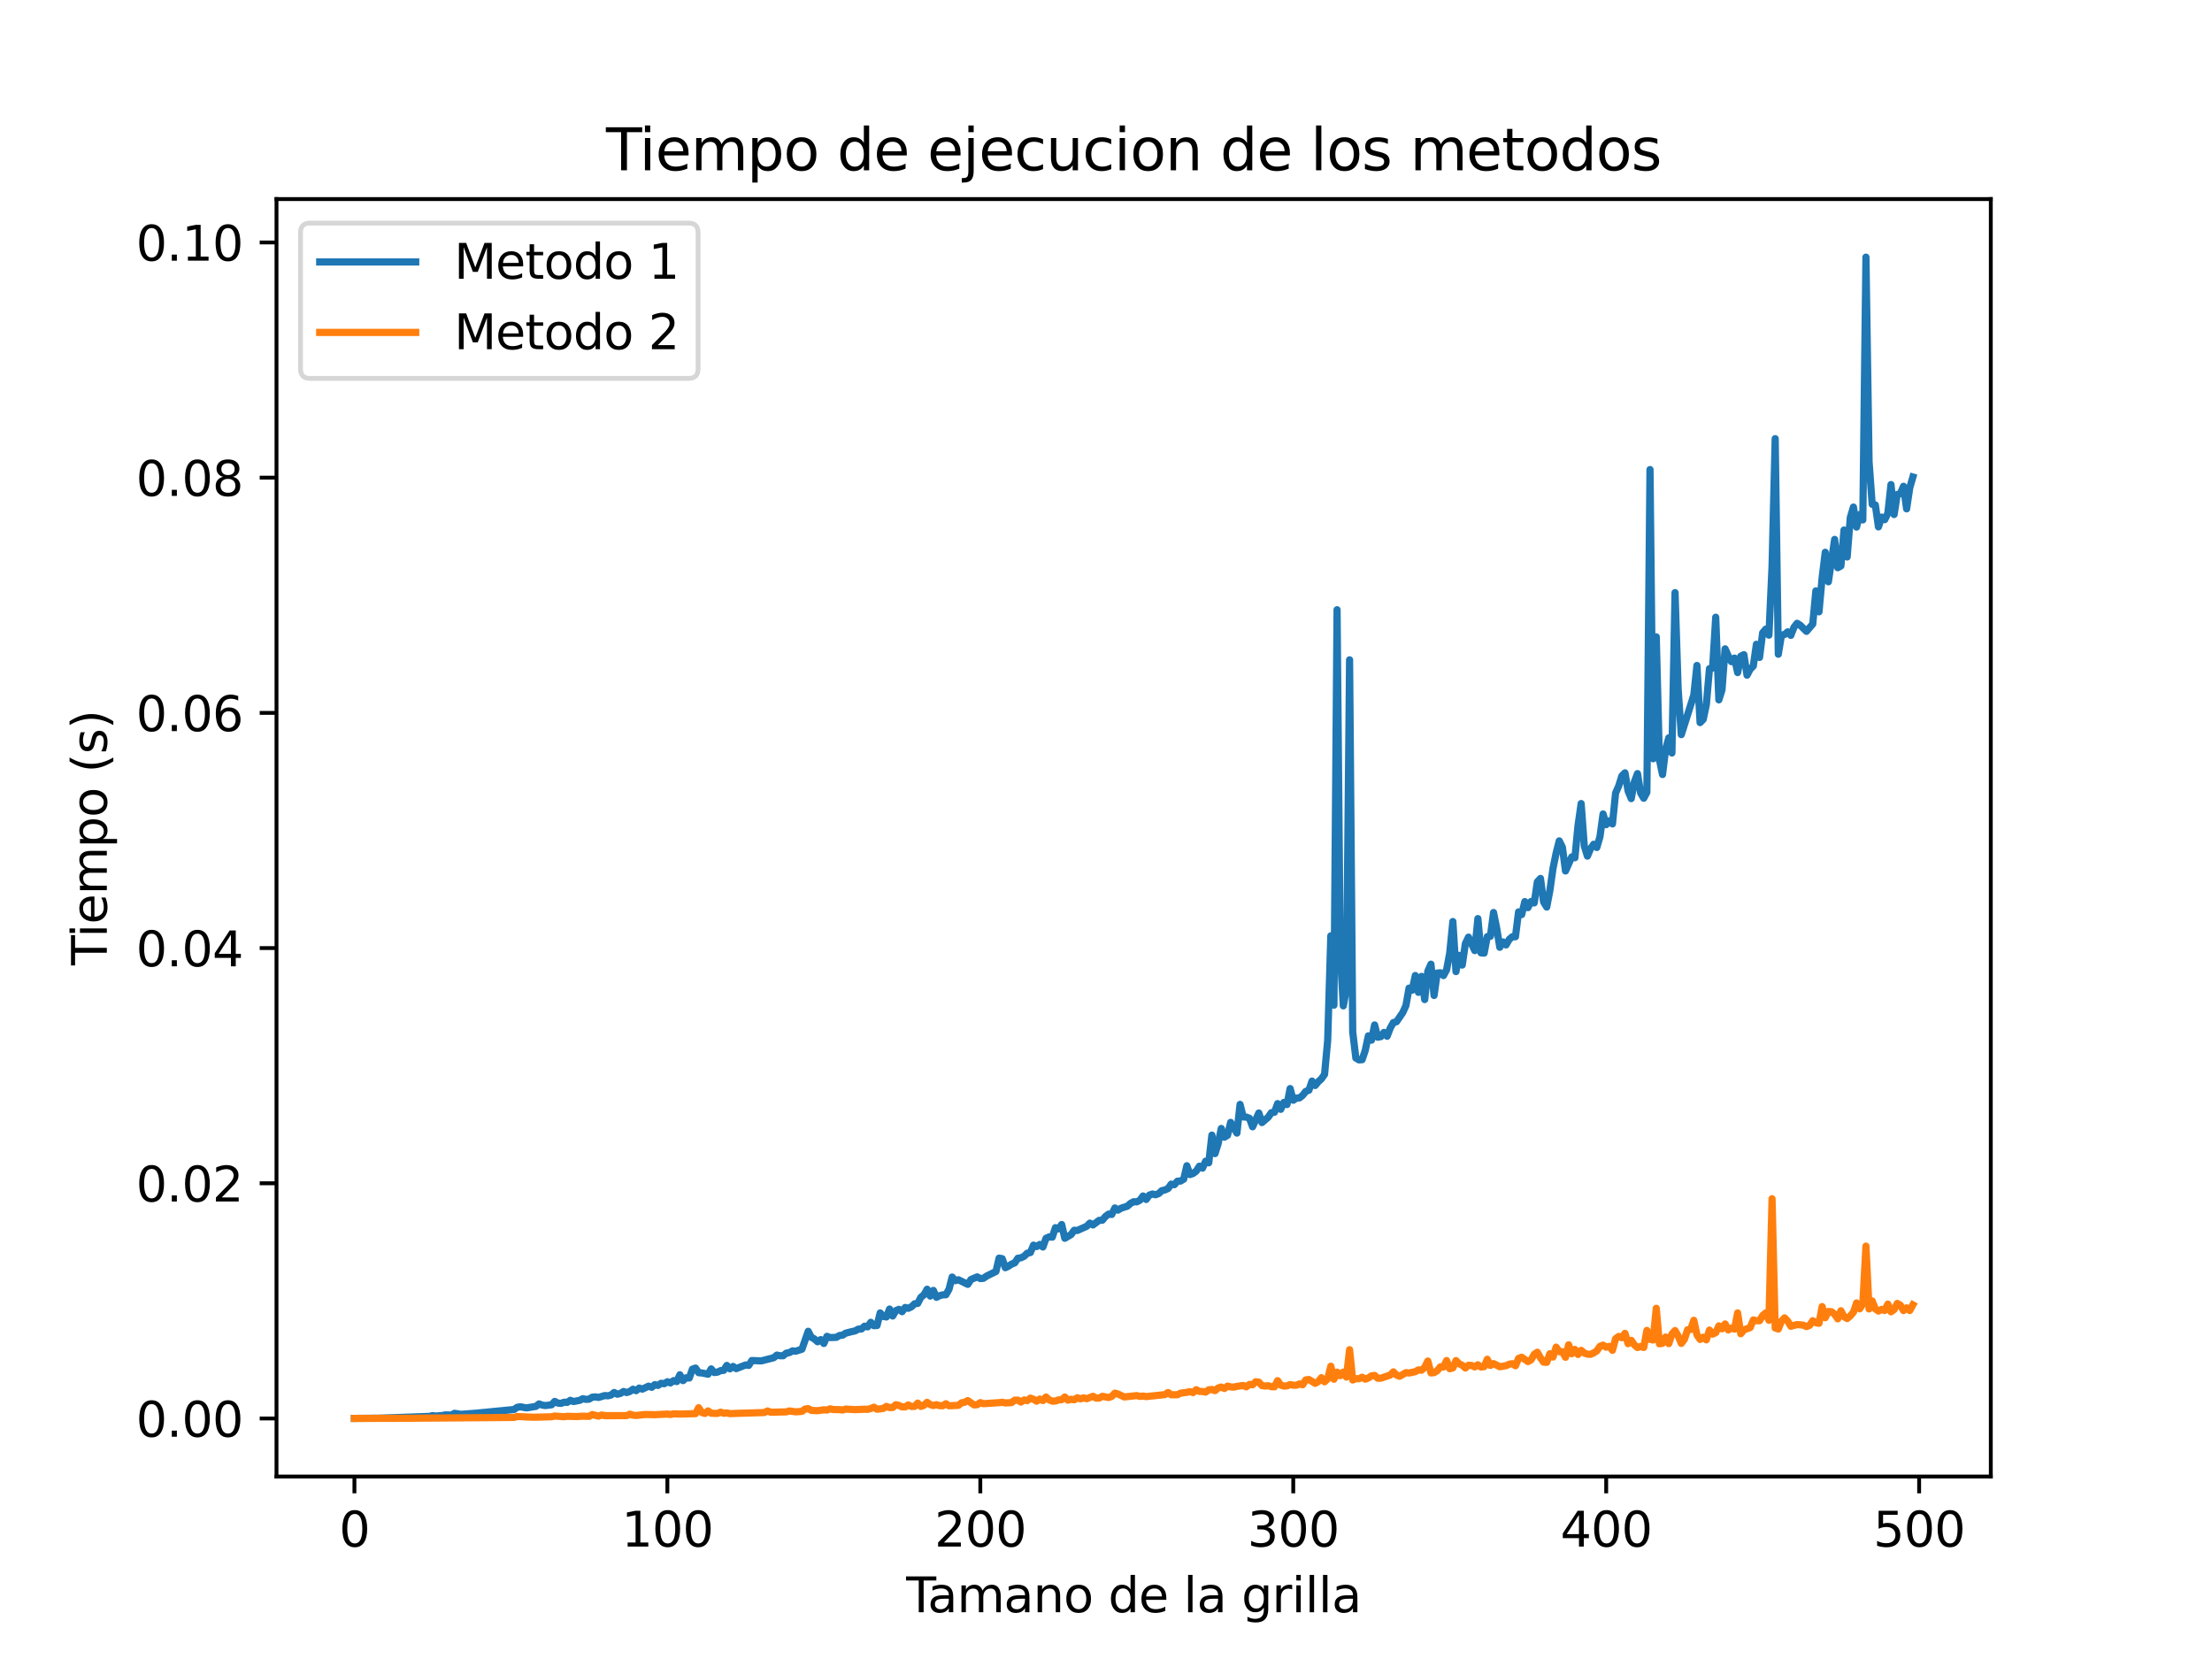 <?xml version="1.0" encoding="utf-8" standalone="no"?>
<!DOCTYPE svg PUBLIC "-//W3C//DTD SVG 1.1//EN"
  "http://www.w3.org/Graphics/SVG/1.1/DTD/svg11.dtd">
<svg xmlns:xlink="http://www.w3.org/1999/xlink" width="460.8pt" height="345.6pt" viewBox="0 0 460.8 345.6" xmlns="http://www.w3.org/2000/svg" version="1.1">
 <defs>
  <style type="text/css">*{stroke-linejoin: round; stroke-linecap: butt}</style>
 </defs>
 <g id="figure_1">
  <g id="patch_1">
   <path d="M 0 345.6 
L 460.8 345.6 
L 460.8 0 
L 0 0 
z
" style="fill: #ffffff"/>
  </g>
  <g id="axes_1">
   <g id="patch_2">
    <path d="M 57.6 307.584 
L 414.72 307.584 
L 414.72 41.472 
L 57.6 41.472 
z
" style="fill: #ffffff"/>
   </g>
   <g id="matplotlib.axis_1">
    <g id="xtick_1">
     <g id="line2d_1">
      <defs>
       <path id="m08a9f96810" d="M 0 0 
L 0 3.5 
" style="stroke: #000000; stroke-width: 0.8"/>
      </defs>
      <g>
       <use xlink:href="#m08a9f96810" x="73.833" y="307.584" style="stroke: #000000; stroke-width: 0.8"/>
      </g>
     </g>
     <g id="text_1">
      <!-- 0 -->
      <g transform="translate(70.651 322.182) scale(0.1 -0.1)">
       <defs>
        <path id="DejaVuSans-30" d="M 2034 4250 
Q 1547 4250 1301 3770 
Q 1056 3291 1056 2328 
Q 1056 1369 1301 889 
Q 1547 409 2034 409 
Q 2525 409 2770 889 
Q 3016 1369 3016 2328 
Q 3016 3291 2770 3770 
Q 2525 4250 2034 4250 
z
M 2034 4750 
Q 2819 4750 3233 4129 
Q 3647 3509 3647 2328 
Q 3647 1150 3233 529 
Q 2819 -91 2034 -91 
Q 1250 -91 836 529 
Q 422 1150 422 2328 
Q 422 3509 836 4129 
Q 1250 4750 2034 4750 
z
" transform="scale(0.016)"/>
       </defs>
       <use xlink:href="#DejaVuSans-30"/>
      </g>
     </g>
    </g>
    <g id="xtick_2">
     <g id="line2d_2">
      <g>
       <use xlink:href="#m08a9f96810" x="139.024" y="307.584" style="stroke: #000000; stroke-width: 0.8"/>
      </g>
     </g>
     <g id="text_2">
      <!-- 100 -->
      <g transform="translate(129.481 322.182) scale(0.1 -0.1)">
       <defs>
        <path id="DejaVuSans-31" d="M 794 531 
L 1825 531 
L 1825 4091 
L 703 3866 
L 703 4441 
L 1819 4666 
L 2450 4666 
L 2450 531 
L 3481 531 
L 3481 0 
L 794 0 
L 794 531 
z
" transform="scale(0.016)"/>
       </defs>
       <use xlink:href="#DejaVuSans-31"/>
       <use xlink:href="#DejaVuSans-30" x="63.623"/>
       <use xlink:href="#DejaVuSans-30" x="127.246"/>
      </g>
     </g>
    </g>
    <g id="xtick_3">
     <g id="line2d_3">
      <g>
       <use xlink:href="#m08a9f96810" x="204.216" y="307.584" style="stroke: #000000; stroke-width: 0.8"/>
      </g>
     </g>
     <g id="text_3">
      <!-- 200 -->
      <g transform="translate(194.672 322.182) scale(0.1 -0.1)">
       <defs>
        <path id="DejaVuSans-32" d="M 1228 531 
L 3431 531 
L 3431 0 
L 469 0 
L 469 531 
Q 828 903 1448 1529 
Q 2069 2156 2228 2338 
Q 2531 2678 2651 2914 
Q 2772 3150 2772 3378 
Q 2772 3750 2511 3984 
Q 2250 4219 1831 4219 
Q 1534 4219 1204 4116 
Q 875 4013 500 3803 
L 500 4441 
Q 881 4594 1212 4672 
Q 1544 4750 1819 4750 
Q 2544 4750 2975 4387 
Q 3406 4025 3406 3419 
Q 3406 3131 3298 2873 
Q 3191 2616 2906 2266 
Q 2828 2175 2409 1742 
Q 1991 1309 1228 531 
z
" transform="scale(0.016)"/>
       </defs>
       <use xlink:href="#DejaVuSans-32"/>
       <use xlink:href="#DejaVuSans-30" x="63.623"/>
       <use xlink:href="#DejaVuSans-30" x="127.246"/>
      </g>
     </g>
    </g>
    <g id="xtick_4">
     <g id="line2d_4">
      <g>
       <use xlink:href="#m08a9f96810" x="269.408" y="307.584" style="stroke: #000000; stroke-width: 0.8"/>
      </g>
     </g>
     <g id="text_4">
      <!-- 300 -->
      <g transform="translate(259.864 322.182) scale(0.1 -0.1)">
       <defs>
        <path id="DejaVuSans-33" d="M 2597 2516 
Q 3050 2419 3304 2112 
Q 3559 1806 3559 1356 
Q 3559 666 3084 287 
Q 2609 -91 1734 -91 
Q 1441 -91 1130 -33 
Q 819 25 488 141 
L 488 750 
Q 750 597 1062 519 
Q 1375 441 1716 441 
Q 2309 441 2620 675 
Q 2931 909 2931 1356 
Q 2931 1769 2642 2001 
Q 2353 2234 1838 2234 
L 1294 2234 
L 1294 2753 
L 1863 2753 
Q 2328 2753 2575 2939 
Q 2822 3125 2822 3475 
Q 2822 3834 2567 4026 
Q 2313 4219 1838 4219 
Q 1578 4219 1281 4162 
Q 984 4106 628 3988 
L 628 4550 
Q 988 4650 1302 4700 
Q 1616 4750 1894 4750 
Q 2613 4750 3031 4423 
Q 3450 4097 3450 3541 
Q 3450 3153 3228 2886 
Q 3006 2619 2597 2516 
z
" transform="scale(0.016)"/>
       </defs>
       <use xlink:href="#DejaVuSans-33"/>
       <use xlink:href="#DejaVuSans-30" x="63.623"/>
       <use xlink:href="#DejaVuSans-30" x="127.246"/>
      </g>
     </g>
    </g>
    <g id="xtick_5">
     <g id="line2d_5">
      <g>
       <use xlink:href="#m08a9f96810" x="334.599" y="307.584" style="stroke: #000000; stroke-width: 0.8"/>
      </g>
     </g>
     <g id="text_5">
      <!-- 400 -->
      <g transform="translate(325.056 322.182) scale(0.1 -0.1)">
       <defs>
        <path id="DejaVuSans-34" d="M 2419 4116 
L 825 1625 
L 2419 1625 
L 2419 4116 
z
M 2253 4666 
L 3047 4666 
L 3047 1625 
L 3713 1625 
L 3713 1100 
L 3047 1100 
L 3047 0 
L 2419 0 
L 2419 1100 
L 313 1100 
L 313 1709 
L 2253 4666 
z
" transform="scale(0.016)"/>
       </defs>
       <use xlink:href="#DejaVuSans-34"/>
       <use xlink:href="#DejaVuSans-30" x="63.623"/>
       <use xlink:href="#DejaVuSans-30" x="127.246"/>
      </g>
     </g>
    </g>
    <g id="xtick_6">
     <g id="line2d_6">
      <g>
       <use xlink:href="#m08a9f96810" x="399.791" y="307.584" style="stroke: #000000; stroke-width: 0.8"/>
      </g>
     </g>
     <g id="text_6">
      <!-- 500 -->
      <g transform="translate(390.247 322.182) scale(0.1 -0.1)">
       <defs>
        <path id="DejaVuSans-35" d="M 691 4666 
L 3169 4666 
L 3169 4134 
L 1269 4134 
L 1269 2991 
Q 1406 3038 1543 3061 
Q 1681 3084 1819 3084 
Q 2600 3084 3056 2656 
Q 3513 2228 3513 1497 
Q 3513 744 3044 326 
Q 2575 -91 1722 -91 
Q 1428 -91 1123 -41 
Q 819 9 494 109 
L 494 744 
Q 775 591 1075 516 
Q 1375 441 1709 441 
Q 2250 441 2565 725 
Q 2881 1009 2881 1497 
Q 2881 1984 2565 2268 
Q 2250 2553 1709 2553 
Q 1456 2553 1204 2497 
Q 953 2441 691 2322 
L 691 4666 
z
" transform="scale(0.016)"/>
       </defs>
       <use xlink:href="#DejaVuSans-35"/>
       <use xlink:href="#DejaVuSans-30" x="63.623"/>
       <use xlink:href="#DejaVuSans-30" x="127.246"/>
      </g>
     </g>
    </g>
    <g id="text_7">
     <!-- Tamano de la grilla -->
     <g transform="translate(188.773 335.861) scale(0.1 -0.1)">
      <defs>
       <path id="DejaVuSans-54" d="M -19 4666 
L 3928 4666 
L 3928 4134 
L 2272 4134 
L 2272 0 
L 1638 0 
L 1638 4134 
L -19 4134 
L -19 4666 
z
" transform="scale(0.016)"/>
       <path id="DejaVuSans-61" d="M 2194 1759 
Q 1497 1759 1228 1600 
Q 959 1441 959 1056 
Q 959 750 1161 570 
Q 1363 391 1709 391 
Q 2188 391 2477 730 
Q 2766 1069 2766 1631 
L 2766 1759 
L 2194 1759 
z
M 3341 1997 
L 3341 0 
L 2766 0 
L 2766 531 
Q 2569 213 2275 61 
Q 1981 -91 1556 -91 
Q 1019 -91 701 211 
Q 384 513 384 1019 
Q 384 1609 779 1909 
Q 1175 2209 1959 2209 
L 2766 2209 
L 2766 2266 
Q 2766 2663 2505 2880 
Q 2244 3097 1772 3097 
Q 1472 3097 1187 3025 
Q 903 2953 641 2809 
L 641 3341 
Q 956 3463 1253 3523 
Q 1550 3584 1831 3584 
Q 2591 3584 2966 3190 
Q 3341 2797 3341 1997 
z
" transform="scale(0.016)"/>
       <path id="DejaVuSans-6d" d="M 3328 2828 
Q 3544 3216 3844 3400 
Q 4144 3584 4550 3584 
Q 5097 3584 5394 3201 
Q 5691 2819 5691 2113 
L 5691 0 
L 5113 0 
L 5113 2094 
Q 5113 2597 4934 2840 
Q 4756 3084 4391 3084 
Q 3944 3084 3684 2787 
Q 3425 2491 3425 1978 
L 3425 0 
L 2847 0 
L 2847 2094 
Q 2847 2600 2669 2842 
Q 2491 3084 2119 3084 
Q 1678 3084 1418 2786 
Q 1159 2488 1159 1978 
L 1159 0 
L 581 0 
L 581 3500 
L 1159 3500 
L 1159 2956 
Q 1356 3278 1631 3431 
Q 1906 3584 2284 3584 
Q 2666 3584 2933 3390 
Q 3200 3197 3328 2828 
z
" transform="scale(0.016)"/>
       <path id="DejaVuSans-6e" d="M 3513 2113 
L 3513 0 
L 2938 0 
L 2938 2094 
Q 2938 2591 2744 2837 
Q 2550 3084 2163 3084 
Q 1697 3084 1428 2787 
Q 1159 2491 1159 1978 
L 1159 0 
L 581 0 
L 581 3500 
L 1159 3500 
L 1159 2956 
Q 1366 3272 1645 3428 
Q 1925 3584 2291 3584 
Q 2894 3584 3203 3211 
Q 3513 2838 3513 2113 
z
" transform="scale(0.016)"/>
       <path id="DejaVuSans-6f" d="M 1959 3097 
Q 1497 3097 1228 2736 
Q 959 2375 959 1747 
Q 959 1119 1226 758 
Q 1494 397 1959 397 
Q 2419 397 2687 759 
Q 2956 1122 2956 1747 
Q 2956 2369 2687 2733 
Q 2419 3097 1959 3097 
z
M 1959 3584 
Q 2709 3584 3137 3096 
Q 3566 2609 3566 1747 
Q 3566 888 3137 398 
Q 2709 -91 1959 -91 
Q 1206 -91 779 398 
Q 353 888 353 1747 
Q 353 2609 779 3096 
Q 1206 3584 1959 3584 
z
" transform="scale(0.016)"/>
       <path id="DejaVuSans-20" transform="scale(0.016)"/>
       <path id="DejaVuSans-64" d="M 2906 2969 
L 2906 4863 
L 3481 4863 
L 3481 0 
L 2906 0 
L 2906 525 
Q 2725 213 2448 61 
Q 2172 -91 1784 -91 
Q 1150 -91 751 415 
Q 353 922 353 1747 
Q 353 2572 751 3078 
Q 1150 3584 1784 3584 
Q 2172 3584 2448 3432 
Q 2725 3281 2906 2969 
z
M 947 1747 
Q 947 1113 1208 752 
Q 1469 391 1925 391 
Q 2381 391 2643 752 
Q 2906 1113 2906 1747 
Q 2906 2381 2643 2742 
Q 2381 3103 1925 3103 
Q 1469 3103 1208 2742 
Q 947 2381 947 1747 
z
" transform="scale(0.016)"/>
       <path id="DejaVuSans-65" d="M 3597 1894 
L 3597 1613 
L 953 1613 
Q 991 1019 1311 708 
Q 1631 397 2203 397 
Q 2534 397 2845 478 
Q 3156 559 3463 722 
L 3463 178 
Q 3153 47 2828 -22 
Q 2503 -91 2169 -91 
Q 1331 -91 842 396 
Q 353 884 353 1716 
Q 353 2575 817 3079 
Q 1281 3584 2069 3584 
Q 2775 3584 3186 3129 
Q 3597 2675 3597 1894 
z
M 3022 2063 
Q 3016 2534 2758 2815 
Q 2500 3097 2075 3097 
Q 1594 3097 1305 2825 
Q 1016 2553 972 2059 
L 3022 2063 
z
" transform="scale(0.016)"/>
       <path id="DejaVuSans-6c" d="M 603 4863 
L 1178 4863 
L 1178 0 
L 603 0 
L 603 4863 
z
" transform="scale(0.016)"/>
       <path id="DejaVuSans-67" d="M 2906 1791 
Q 2906 2416 2648 2759 
Q 2391 3103 1925 3103 
Q 1463 3103 1205 2759 
Q 947 2416 947 1791 
Q 947 1169 1205 825 
Q 1463 481 1925 481 
Q 2391 481 2648 825 
Q 2906 1169 2906 1791 
z
M 3481 434 
Q 3481 -459 3084 -895 
Q 2688 -1331 1869 -1331 
Q 1566 -1331 1297 -1286 
Q 1028 -1241 775 -1147 
L 775 -588 
Q 1028 -725 1275 -790 
Q 1522 -856 1778 -856 
Q 2344 -856 2625 -561 
Q 2906 -266 2906 331 
L 2906 616 
Q 2728 306 2450 153 
Q 2172 0 1784 0 
Q 1141 0 747 490 
Q 353 981 353 1791 
Q 353 2603 747 3093 
Q 1141 3584 1784 3584 
Q 2172 3584 2450 3431 
Q 2728 3278 2906 2969 
L 2906 3500 
L 3481 3500 
L 3481 434 
z
" transform="scale(0.016)"/>
       <path id="DejaVuSans-72" d="M 2631 2963 
Q 2534 3019 2420 3045 
Q 2306 3072 2169 3072 
Q 1681 3072 1420 2755 
Q 1159 2438 1159 1844 
L 1159 0 
L 581 0 
L 581 3500 
L 1159 3500 
L 1159 2956 
Q 1341 3275 1631 3429 
Q 1922 3584 2338 3584 
Q 2397 3584 2469 3576 
Q 2541 3569 2628 3553 
L 2631 2963 
z
" transform="scale(0.016)"/>
       <path id="DejaVuSans-69" d="M 603 3500 
L 1178 3500 
L 1178 0 
L 603 0 
L 603 3500 
z
M 603 4863 
L 1178 4863 
L 1178 4134 
L 603 4134 
L 603 4863 
z
" transform="scale(0.016)"/>
      </defs>
      <use xlink:href="#DejaVuSans-54"/>
      <use xlink:href="#DejaVuSans-61" x="44.584"/>
      <use xlink:href="#DejaVuSans-6d" x="105.863"/>
      <use xlink:href="#DejaVuSans-61" x="203.275"/>
      <use xlink:href="#DejaVuSans-6e" x="264.555"/>
      <use xlink:href="#DejaVuSans-6f" x="327.934"/>
      <use xlink:href="#DejaVuSans-20" x="389.115"/>
      <use xlink:href="#DejaVuSans-64" x="420.902"/>
      <use xlink:href="#DejaVuSans-65" x="484.379"/>
      <use xlink:href="#DejaVuSans-20" x="545.902"/>
      <use xlink:href="#DejaVuSans-6c" x="577.689"/>
      <use xlink:href="#DejaVuSans-61" x="605.473"/>
      <use xlink:href="#DejaVuSans-20" x="666.752"/>
      <use xlink:href="#DejaVuSans-67" x="698.539"/>
      <use xlink:href="#DejaVuSans-72" x="762.016"/>
      <use xlink:href="#DejaVuSans-69" x="803.129"/>
      <use xlink:href="#DejaVuSans-6c" x="830.912"/>
      <use xlink:href="#DejaVuSans-6c" x="858.695"/>
      <use xlink:href="#DejaVuSans-61" x="886.479"/>
     </g>
    </g>
   </g>
   <g id="matplotlib.axis_2">
    <g id="ytick_1">
     <g id="line2d_7">
      <defs>
       <path id="m677582d74f" d="M 0 0 
L -3.5 0 
" style="stroke: #000000; stroke-width: 0.8"/>
      </defs>
      <g>
       <use xlink:href="#m677582d74f" x="57.6" y="295.496" style="stroke: #000000; stroke-width: 0.8"/>
      </g>
     </g>
     <g id="text_8">
      <!-- 0.00 -->
      <g transform="translate(28.334 299.295) scale(0.1 -0.1)">
       <defs>
        <path id="DejaVuSans-2e" d="M 684 794 
L 1344 794 
L 1344 0 
L 684 0 
L 684 794 
z
" transform="scale(0.016)"/>
       </defs>
       <use xlink:href="#DejaVuSans-30"/>
       <use xlink:href="#DejaVuSans-2e" x="63.623"/>
       <use xlink:href="#DejaVuSans-30" x="95.41"/>
       <use xlink:href="#DejaVuSans-30" x="159.033"/>
      </g>
     </g>
    </g>
    <g id="ytick_2">
     <g id="line2d_8">
      <g>
       <use xlink:href="#m677582d74f" x="57.6" y="246.498" style="stroke: #000000; stroke-width: 0.8"/>
      </g>
     </g>
     <g id="text_9">
      <!-- 0.02 -->
      <g transform="translate(28.334 250.298) scale(0.1 -0.1)">
       <use xlink:href="#DejaVuSans-30"/>
       <use xlink:href="#DejaVuSans-2e" x="63.623"/>
       <use xlink:href="#DejaVuSans-30" x="95.41"/>
       <use xlink:href="#DejaVuSans-32" x="159.033"/>
      </g>
     </g>
    </g>
    <g id="ytick_3">
     <g id="line2d_9">
      <g>
       <use xlink:href="#m677582d74f" x="57.6" y="197.501" style="stroke: #000000; stroke-width: 0.8"/>
      </g>
     </g>
     <g id="text_10">
      <!-- 0.04 -->
      <g transform="translate(28.334 201.3) scale(0.1 -0.1)">
       <use xlink:href="#DejaVuSans-30"/>
       <use xlink:href="#DejaVuSans-2e" x="63.623"/>
       <use xlink:href="#DejaVuSans-30" x="95.41"/>
       <use xlink:href="#DejaVuSans-34" x="159.033"/>
      </g>
     </g>
    </g>
    <g id="ytick_4">
     <g id="line2d_10">
      <g>
       <use xlink:href="#m677582d74f" x="57.6" y="148.503" style="stroke: #000000; stroke-width: 0.8"/>
      </g>
     </g>
     <g id="text_11">
      <!-- 0.06 -->
      <g transform="translate(28.334 152.302) scale(0.1 -0.1)">
       <defs>
        <path id="DejaVuSans-36" d="M 2113 2584 
Q 1688 2584 1439 2293 
Q 1191 2003 1191 1497 
Q 1191 994 1439 701 
Q 1688 409 2113 409 
Q 2538 409 2786 701 
Q 3034 994 3034 1497 
Q 3034 2003 2786 2293 
Q 2538 2584 2113 2584 
z
M 3366 4563 
L 3366 3988 
Q 3128 4100 2886 4159 
Q 2644 4219 2406 4219 
Q 1781 4219 1451 3797 
Q 1122 3375 1075 2522 
Q 1259 2794 1537 2939 
Q 1816 3084 2150 3084 
Q 2853 3084 3261 2657 
Q 3669 2231 3669 1497 
Q 3669 778 3244 343 
Q 2819 -91 2113 -91 
Q 1303 -91 875 529 
Q 447 1150 447 2328 
Q 447 3434 972 4092 
Q 1497 4750 2381 4750 
Q 2619 4750 2861 4703 
Q 3103 4656 3366 4563 
z
" transform="scale(0.016)"/>
       </defs>
       <use xlink:href="#DejaVuSans-30"/>
       <use xlink:href="#DejaVuSans-2e" x="63.623"/>
       <use xlink:href="#DejaVuSans-30" x="95.41"/>
       <use xlink:href="#DejaVuSans-36" x="159.033"/>
      </g>
     </g>
    </g>
    <g id="ytick_5">
     <g id="line2d_11">
      <g>
       <use xlink:href="#m677582d74f" x="57.6" y="99.506" style="stroke: #000000; stroke-width: 0.8"/>
      </g>
     </g>
     <g id="text_12">
      <!-- 0.08 -->
      <g transform="translate(28.334 103.305) scale(0.1 -0.1)">
       <defs>
        <path id="DejaVuSans-38" d="M 2034 2216 
Q 1584 2216 1326 1975 
Q 1069 1734 1069 1313 
Q 1069 891 1326 650 
Q 1584 409 2034 409 
Q 2484 409 2743 651 
Q 3003 894 3003 1313 
Q 3003 1734 2745 1975 
Q 2488 2216 2034 2216 
z
M 1403 2484 
Q 997 2584 770 2862 
Q 544 3141 544 3541 
Q 544 4100 942 4425 
Q 1341 4750 2034 4750 
Q 2731 4750 3128 4425 
Q 3525 4100 3525 3541 
Q 3525 3141 3298 2862 
Q 3072 2584 2669 2484 
Q 3125 2378 3379 2068 
Q 3634 1759 3634 1313 
Q 3634 634 3220 271 
Q 2806 -91 2034 -91 
Q 1263 -91 848 271 
Q 434 634 434 1313 
Q 434 1759 690 2068 
Q 947 2378 1403 2484 
z
M 1172 3481 
Q 1172 3119 1398 2916 
Q 1625 2713 2034 2713 
Q 2441 2713 2670 2916 
Q 2900 3119 2900 3481 
Q 2900 3844 2670 4047 
Q 2441 4250 2034 4250 
Q 1625 4250 1398 4047 
Q 1172 3844 1172 3481 
z
" transform="scale(0.016)"/>
       </defs>
       <use xlink:href="#DejaVuSans-30"/>
       <use xlink:href="#DejaVuSans-2e" x="63.623"/>
       <use xlink:href="#DejaVuSans-30" x="95.41"/>
       <use xlink:href="#DejaVuSans-38" x="159.033"/>
      </g>
     </g>
    </g>
    <g id="ytick_6">
     <g id="line2d_12">
      <g>
       <use xlink:href="#m677582d74f" x="57.6" y="50.508" style="stroke: #000000; stroke-width: 0.8"/>
      </g>
     </g>
     <g id="text_13">
      <!-- 0.10 -->
      <g transform="translate(28.334 54.307) scale(0.1 -0.1)">
       <use xlink:href="#DejaVuSans-30"/>
       <use xlink:href="#DejaVuSans-2e" x="63.623"/>
       <use xlink:href="#DejaVuSans-31" x="95.41"/>
       <use xlink:href="#DejaVuSans-30" x="159.033"/>
      </g>
     </g>
    </g>
    <g id="text_14">
     <!-- Tiempo (s) -->
     <g transform="translate(22.255 201.09) rotate(-90) scale(0.1 -0.1)">
      <defs>
       <path id="DejaVuSans-70" d="M 1159 525 
L 1159 -1331 
L 581 -1331 
L 581 3500 
L 1159 3500 
L 1159 2969 
Q 1341 3281 1617 3432 
Q 1894 3584 2278 3584 
Q 2916 3584 3314 3078 
Q 3713 2572 3713 1747 
Q 3713 922 3314 415 
Q 2916 -91 2278 -91 
Q 1894 -91 1617 61 
Q 1341 213 1159 525 
z
M 3116 1747 
Q 3116 2381 2855 2742 
Q 2594 3103 2138 3103 
Q 1681 3103 1420 2742 
Q 1159 2381 1159 1747 
Q 1159 1113 1420 752 
Q 1681 391 2138 391 
Q 2594 391 2855 752 
Q 3116 1113 3116 1747 
z
" transform="scale(0.016)"/>
       <path id="DejaVuSans-28" d="M 1984 4856 
Q 1566 4138 1362 3434 
Q 1159 2731 1159 2009 
Q 1159 1288 1364 580 
Q 1569 -128 1984 -844 
L 1484 -844 
Q 1016 -109 783 600 
Q 550 1309 550 2009 
Q 550 2706 781 3412 
Q 1013 4119 1484 4856 
L 1984 4856 
z
" transform="scale(0.016)"/>
       <path id="DejaVuSans-73" d="M 2834 3397 
L 2834 2853 
Q 2591 2978 2328 3040 
Q 2066 3103 1784 3103 
Q 1356 3103 1142 2972 
Q 928 2841 928 2578 
Q 928 2378 1081 2264 
Q 1234 2150 1697 2047 
L 1894 2003 
Q 2506 1872 2764 1633 
Q 3022 1394 3022 966 
Q 3022 478 2636 193 
Q 2250 -91 1575 -91 
Q 1294 -91 989 -36 
Q 684 19 347 128 
L 347 722 
Q 666 556 975 473 
Q 1284 391 1588 391 
Q 1994 391 2212 530 
Q 2431 669 2431 922 
Q 2431 1156 2273 1281 
Q 2116 1406 1581 1522 
L 1381 1569 
Q 847 1681 609 1914 
Q 372 2147 372 2553 
Q 372 3047 722 3315 
Q 1072 3584 1716 3584 
Q 2034 3584 2315 3537 
Q 2597 3491 2834 3397 
z
" transform="scale(0.016)"/>
       <path id="DejaVuSans-29" d="M 513 4856 
L 1013 4856 
Q 1481 4119 1714 3412 
Q 1947 2706 1947 2009 
Q 1947 1309 1714 600 
Q 1481 -109 1013 -844 
L 513 -844 
Q 928 -128 1133 580 
Q 1338 1288 1338 2009 
Q 1338 2731 1133 3434 
Q 928 4138 513 4856 
z
" transform="scale(0.016)"/>
      </defs>
      <use xlink:href="#DejaVuSans-54"/>
      <use xlink:href="#DejaVuSans-69" x="57.959"/>
      <use xlink:href="#DejaVuSans-65" x="85.742"/>
      <use xlink:href="#DejaVuSans-6d" x="147.266"/>
      <use xlink:href="#DejaVuSans-70" x="244.678"/>
      <use xlink:href="#DejaVuSans-6f" x="308.154"/>
      <use xlink:href="#DejaVuSans-20" x="369.336"/>
      <use xlink:href="#DejaVuSans-28" x="401.123"/>
      <use xlink:href="#DejaVuSans-73" x="440.137"/>
      <use xlink:href="#DejaVuSans-29" x="492.236"/>
     </g>
    </g>
   </g>
   <g id="line2d_13">
    <path d="M 73.833 295.476 
L 79.048 295.434 
L 89.479 295.056 
L 90.131 294.889 
L 90.783 294.99 
L 92.086 294.886 
L 92.738 294.75 
L 94.042 294.778 
L 94.694 294.416 
L 95.998 294.631 
L 99.257 294.386 
L 106.429 293.69 
L 107.08 293.627 
L 107.732 293.17 
L 108.384 293.06 
L 109.688 293.293 
L 111.644 292.968 
L 112.296 292.463 
L 112.948 292.701 
L 113.6 292.802 
L 114.903 292.642 
L 115.555 291.941 
L 116.207 292.287 
L 116.859 292.35 
L 117.511 292.109 
L 118.163 292.139 
L 118.815 291.713 
L 119.467 291.964 
L 120.771 291.714 
L 121.423 291.374 
L 122.075 291.515 
L 122.726 291.461 
L 123.378 291.061 
L 124.03 290.996 
L 124.682 291.113 
L 125.986 290.717 
L 126.638 290.775 
L 127.29 290.609 
L 127.942 290.084 
L 128.594 290.439 
L 129.246 290.277 
L 129.898 289.874 
L 130.549 290.098 
L 131.201 289.875 
L 131.853 289.401 
L 132.505 289.708 
L 133.157 289.159 
L 133.809 289.38 
L 135.113 288.758 
L 135.765 288.997 
L 136.417 288.442 
L 137.069 288.611 
L 137.721 288.159 
L 138.372 288.255 
L 139.024 287.847 
L 139.676 288.09 
L 140.328 287.609 
L 140.98 287.806 
L 141.632 286.385 
L 142.284 287.605 
L 142.936 287.016 
L 143.588 287.067 
L 144.24 285.221 
L 144.892 284.993 
L 145.544 285.962 
L 146.195 286.007 
L 147.499 286.273 
L 148.151 285.163 
L 148.803 285.924 
L 149.455 285.843 
L 150.107 285.527 
L 150.759 285.466 
L 151.411 284.445 
L 152.063 285.151 
L 152.715 284.652 
L 153.367 285.112 
L 155.322 284.345 
L 155.974 284.436 
L 156.626 283.421 
L 158.582 283.502 
L 161.19 282.836 
L 161.841 282.291 
L 162.493 282.432 
L 163.145 282.429 
L 163.797 281.883 
L 164.449 281.777 
L 165.101 281.409 
L 165.753 281.484 
L 167.057 281.064 
L 168.361 277.331 
L 169.013 278.579 
L 169.664 278.931 
L 170.316 279.513 
L 170.968 279.067 
L 171.62 279.869 
L 172.272 278.385 
L 172.924 278.641 
L 174.228 278.595 
L 174.88 278.209 
L 175.532 278.134 
L 176.184 277.716 
L 177.487 277.389 
L 178.139 277.251 
L 178.791 276.878 
L 179.443 276.862 
L 180.095 276.267 
L 180.747 276.409 
L 181.399 275.46 
L 182.051 276.163 
L 182.703 276.128 
L 183.355 273.504 
L 184.007 274.245 
L 184.659 274.344 
L 185.31 272.697 
L 185.962 274.151 
L 186.614 273.033 
L 187.266 272.756 
L 187.918 273.247 
L 188.57 272.368 
L 189.222 272.539 
L 189.874 272.227 
L 190.526 271.602 
L 191.178 271.523 
L 191.83 270.249 
L 192.482 269.731 
L 193.133 268.57 
L 193.785 269.995 
L 194.437 268.818 
L 195.089 270.253 
L 195.741 269.916 
L 196.393 269.738 
L 197.045 269.721 
L 197.697 268.584 
L 198.349 266.029 
L 199.001 266.788 
L 199.653 266.602 
L 201.608 267.553 
L 202.26 266.551 
L 203.564 265.995 
L 204.216 266.352 
L 204.868 266.295 
L 205.52 265.834 
L 207.476 264.878 
L 208.128 262.09 
L 208.779 262.206 
L 209.431 264.086 
L 210.083 263.773 
L 210.735 263.336 
L 211.387 263.082 
L 212.039 262.116 
L 212.691 262.017 
L 213.343 261.707 
L 213.995 261.064 
L 214.647 260.931 
L 215.299 259.382 
L 215.951 259.682 
L 216.602 259.241 
L 217.254 259.773 
L 217.906 257.961 
L 218.558 257.668 
L 219.21 257.719 
L 219.862 255.749 
L 220.514 255.998 
L 221.166 255.09 
L 221.818 257.959 
L 223.122 257.189 
L 223.774 256.288 
L 224.425 256.333 
L 226.381 255.457 
L 227.033 254.797 
L 227.685 255.179 
L 228.989 254.215 
L 229.641 254.193 
L 230.293 253.41 
L 230.945 252.919 
L 231.597 252.992 
L 232.248 251.638 
L 232.9 252.093 
L 233.552 251.688 
L 234.856 251.267 
L 235.508 250.69 
L 236.16 250.342 
L 236.812 250.367 
L 237.464 250.029 
L 238.116 249.142 
L 238.768 249.872 
L 239.42 248.969 
L 240.072 248.734 
L 240.723 248.89 
L 241.375 248.646 
L 242.027 248.036 
L 242.679 247.89 
L 243.331 247.586 
L 243.983 246.676 
L 244.635 246.799 
L 245.287 246.063 
L 245.939 246.03 
L 246.591 245.634 
L 247.243 242.845 
L 247.895 244.683 
L 248.546 244.457 
L 249.198 243.967 
L 249.85 242.939 
L 250.502 243.343 
L 251.154 241.896 
L 251.806 242.232 
L 252.458 236.466 
L 253.11 240.317 
L 253.762 238.24 
L 254.414 235.082 
L 255.066 236.896 
L 255.718 236.496 
L 256.369 233.81 
L 257.673 236.044 
L 258.325 230.064 
L 258.977 232.67 
L 259.629 232.704 
L 260.281 232.956 
L 260.933 234.734 
L 262.237 231.857 
L 262.889 233.853 
L 264.192 232.734 
L 264.844 231.794 
L 265.496 231.696 
L 266.148 229.901 
L 266.8 231.092 
L 267.452 229.651 
L 268.104 230.101 
L 268.756 226.77 
L 269.408 229.202 
L 270.06 228.758 
L 270.712 228.71 
L 271.364 228.183 
L 272.015 227.357 
L 272.667 227.12 
L 273.319 225.207 
L 273.971 226.129 
L 274.623 225.34 
L 275.275 224.744 
L 275.927 223.815 
L 276.579 216.745 
L 277.231 194.955 
L 277.883 209.397 
L 278.535 127.019 
L 279.187 198.444 
L 279.838 209.543 
L 280.49 205.891 
L 281.142 137.455 
L 281.794 214.96 
L 282.446 220.407 
L 283.098 220.796 
L 283.75 220.753 
L 284.402 218.836 
L 285.054 215.781 
L 285.706 216.685 
L 286.358 213.515 
L 287.01 216.072 
L 287.661 215.947 
L 288.313 215.065 
L 288.965 215.873 
L 289.617 214.165 
L 290.269 213.016 
L 290.921 212.839 
L 292.225 210.925 
L 292.877 209.488 
L 293.529 205.845 
L 294.181 206.274 
L 294.833 203.219 
L 295.484 206.72 
L 296.136 203.4 
L 296.788 208.226 
L 297.44 202.325 
L 298.092 200.857 
L 298.744 207.375 
L 299.396 202.707 
L 300.048 202.647 
L 300.7 203.231 
L 301.352 202.038 
L 302.004 198.515 
L 302.656 191.973 
L 303.307 202.403 
L 303.959 199.024 
L 304.611 201.04 
L 305.263 196.571 
L 305.915 195.223 
L 307.219 198.028 
L 307.871 191.363 
L 308.523 198.503 
L 309.175 198.55 
L 309.827 195.111 
L 310.479 195.046 
L 311.13 190.095 
L 311.782 193.34 
L 312.434 197.339 
L 313.086 196.218 
L 313.738 196.846 
L 314.39 195.707 
L 315.042 195.14 
L 315.694 195.142 
L 316.346 189.963 
L 316.998 190.525 
L 317.65 187.822 
L 318.302 189.075 
L 318.953 187.791 
L 319.605 188.097 
L 320.257 183.702 
L 320.909 182.996 
L 321.561 187.904 
L 322.213 188.958 
L 322.865 185.522 
L 323.517 180.906 
L 324.169 177.719 
L 324.821 175.171 
L 325.473 176.495 
L 326.125 181.441 
L 327.428 178.507 
L 328.08 178.684 
L 328.732 171.949 
L 329.384 167.396 
L 330.036 176.257 
L 330.688 178.345 
L 331.34 176.801 
L 331.992 175.873 
L 332.644 176.548 
L 333.296 174.324 
L 333.948 169.563 
L 334.599 171.791 
L 335.251 170.999 
L 335.903 171.638 
L 336.555 165.21 
L 337.207 163.731 
L 337.859 161.646 
L 338.511 160.998 
L 339.163 164.782 
L 339.815 166.365 
L 340.467 162.882 
L 341.119 161.157 
L 341.771 165.193 
L 342.422 166.29 
L 343.074 165.055 
L 343.726 97.82 
L 344.378 158.063 
L 345.03 132.672 
L 345.682 158.241 
L 346.334 161.349 
L 346.986 156.042 
L 347.638 153.704 
L 348.29 156.87 
L 348.942 123.455 
L 349.594 143.647 
L 350.245 153.037 
L 351.549 148.92 
L 352.853 144.791 
L 353.505 138.627 
L 354.157 150.528 
L 354.809 149.867 
L 355.461 146.793 
L 356.113 139.298 
L 356.765 139.172 
L 357.417 128.579 
L 358.068 145.795 
L 358.72 143.734 
L 359.372 135.166 
L 360.024 136.648 
L 360.676 137.837 
L 361.328 137.088 
L 361.98 140.11 
L 362.632 136.703 
L 363.284 136.381 
L 363.936 140.654 
L 364.588 139.413 
L 365.24 138.751 
L 365.891 134.213 
L 366.543 136.953 
L 367.195 131.821 
L 367.847 131.056 
L 368.499 132.311 
L 369.151 117.936 
L 369.803 91.382 
L 370.455 136.289 
L 371.107 132.318 
L 371.759 132.177 
L 372.411 131.626 
L 373.063 132.36 
L 373.714 130.684 
L 374.366 129.845 
L 375.018 130.246 
L 376.322 131.526 
L 377.626 130 
L 378.278 123.089 
L 378.93 127.452 
L 379.582 120.365 
L 380.234 115.054 
L 380.886 121.196 
L 382.189 112.37 
L 382.841 118.264 
L 383.493 117.895 
L 384.145 110.413 
L 384.797 116.027 
L 385.449 107.821 
L 386.101 105.631 
L 386.753 109.799 
L 387.405 107.185 
L 388.057 108.307 
L 388.709 53.568 
L 389.36 96.198 
L 390.012 105.058 
L 390.664 105.186 
L 391.316 109.761 
L 391.968 107.719 
L 392.62 108.258 
L 393.272 106.935 
L 393.924 100.942 
L 394.576 107.186 
L 395.228 103.008 
L 395.88 102.84 
L 396.532 101.304 
L 397.183 106.003 
L 397.835 101.629 
L 398.487 99.377 
L 398.487 99.377 
" clip-path="url(#pf7b0b7fb6a)" style="fill: none; stroke: #1f77b4; stroke-width: 1.5; stroke-linecap: square"/>
   </g>
   <g id="line2d_14">
    <path d="M 73.833 295.484 
L 84.915 295.45 
L 107.08 295.279 
L 107.732 295.083 
L 110.992 295.232 
L 112.948 295.193 
L 114.903 295.136 
L 115.555 294.986 
L 117.511 295.132 
L 118.163 295.04 
L 120.119 295.095 
L 121.423 295.017 
L 122.726 295.057 
L 123.378 294.672 
L 124.682 295.005 
L 125.334 294.772 
L 125.986 294.906 
L 130.549 294.904 
L 131.201 294.595 
L 131.853 294.807 
L 132.505 294.868 
L 134.461 294.661 
L 136.417 294.71 
L 139.024 294.569 
L 139.676 294.669 
L 140.328 294.523 
L 141.632 294.574 
L 144.892 294.489 
L 145.544 293.249 
L 146.195 294.25 
L 146.847 294.449 
L 147.499 293.922 
L 148.151 294.403 
L 149.455 294.447 
L 150.107 294.18 
L 150.759 294.41 
L 151.411 294.336 
L 152.063 294.486 
L 153.367 294.435 
L 159.234 294.258 
L 159.886 293.934 
L 160.538 294.196 
L 163.797 294.12 
L 164.449 293.925 
L 165.753 294.111 
L 167.057 294.014 
L 167.709 293.534 
L 168.361 293.441 
L 169.013 293.812 
L 170.316 293.877 
L 171.62 293.682 
L 172.272 293.743 
L 172.924 293.481 
L 173.576 293.636 
L 174.88 293.648 
L 175.532 293.732 
L 176.184 293.535 
L 178.139 293.653 
L 180.095 293.57 
L 180.747 293.589 
L 181.399 293.426 
L 182.051 293.144 
L 182.703 293.566 
L 184.007 293.402 
L 184.659 292.978 
L 185.31 293.23 
L 185.962 293.209 
L 186.614 292.621 
L 187.266 292.782 
L 187.918 293.083 
L 188.57 293.084 
L 189.222 292.675 
L 189.874 292.995 
L 190.526 292.983 
L 191.178 292.293 
L 191.83 292.981 
L 192.482 292.746 
L 193.133 292.132 
L 193.785 292.607 
L 194.437 292.797 
L 195.089 292.62 
L 195.741 292.837 
L 196.393 292.841 
L 197.045 292.42 
L 197.697 292.855 
L 199.653 292.756 
L 200.305 292.236 
L 200.956 292.117 
L 201.608 291.775 
L 202.912 292.666 
L 203.564 292.628 
L 204.216 292.192 
L 204.868 292.413 
L 208.128 292.201 
L 208.779 292.114 
L 209.431 292.257 
L 210.735 292.185 
L 211.387 291.679 
L 212.039 291.677 
L 212.691 292.074 
L 213.343 291.639 
L 213.995 291.786 
L 214.647 291.256 
L 215.299 291.49 
L 215.951 291.893 
L 216.602 291.445 
L 217.254 291.762 
L 217.906 291.021 
L 218.558 291.624 
L 219.21 291.887 
L 219.862 291.862 
L 220.514 291.627 
L 221.166 291.589 
L 221.818 291.02 
L 222.47 291.676 
L 223.122 291.491 
L 223.774 291.603 
L 224.425 291.174 
L 225.077 291.414 
L 225.729 291.199 
L 226.381 291.381 
L 227.685 290.871 
L 228.337 291.254 
L 228.989 291.244 
L 229.641 290.875 
L 230.945 291.131 
L 231.597 290.896 
L 232.248 290.214 
L 232.9 290.401 
L 234.204 291.009 
L 236.812 290.729 
L 237.464 290.898 
L 238.116 290.82 
L 238.768 290.936 
L 242.679 290.521 
L 243.331 290.086 
L 243.983 290.559 
L 245.287 290.547 
L 245.939 290.218 
L 247.243 290.046 
L 247.895 289.904 
L 248.546 290.098 
L 249.198 289.501 
L 249.85 289.858 
L 250.502 289.871 
L 251.154 289.999 
L 251.806 289.523 
L 252.458 289.451 
L 253.11 289.694 
L 253.762 289.138 
L 254.414 288.951 
L 255.066 289.246 
L 255.718 288.746 
L 256.369 288.924 
L 257.021 288.966 
L 257.673 288.803 
L 258.977 288.628 
L 259.629 288.903 
L 260.281 288.399 
L 260.933 288.462 
L 261.585 287.846 
L 262.237 287.926 
L 262.889 288.642 
L 263.541 288.733 
L 264.192 288.67 
L 264.844 288.874 
L 265.496 288.894 
L 266.148 287.621 
L 266.8 288.542 
L 267.452 288.744 
L 268.104 288.705 
L 268.756 288.432 
L 269.408 288.563 
L 270.06 288.575 
L 270.712 288.295 
L 271.364 288.476 
L 272.015 287.465 
L 272.667 287.379 
L 273.971 288.171 
L 274.623 287.807 
L 275.275 287.001 
L 275.927 287.855 
L 276.579 287.227 
L 277.231 284.607 
L 277.883 287.321 
L 278.535 285.838 
L 279.187 286.584 
L 279.838 285.832 
L 280.49 286.863 
L 281.142 281.166 
L 281.794 287.478 
L 282.446 287.198 
L 283.098 287.215 
L 283.75 286.903 
L 284.402 287.301 
L 285.054 287.06 
L 285.706 286.613 
L 286.358 286.531 
L 287.01 287.106 
L 287.661 287.103 
L 288.965 286.667 
L 289.617 286.438 
L 290.269 285.787 
L 290.921 286.455 
L 291.573 286.701 
L 292.877 285.948 
L 293.529 286.02 
L 294.833 285.747 
L 295.484 285.374 
L 296.136 285.443 
L 296.788 284.836 
L 297.44 283.531 
L 298.092 286.005 
L 298.744 285.948 
L 299.396 285.547 
L 300.048 284.738 
L 300.7 284.776 
L 301.352 283.425 
L 302.004 285.131 
L 302.656 284.959 
L 303.307 283.433 
L 303.959 284.103 
L 304.611 284.408 
L 305.263 284.979 
L 305.915 284.404 
L 306.567 284.448 
L 307.219 284.751 
L 307.871 284.311 
L 308.523 284.783 
L 309.175 284.694 
L 309.827 283.156 
L 310.479 284.446 
L 311.13 284.058 
L 312.434 284.722 
L 313.738 284.496 
L 314.39 284.194 
L 315.042 284.073 
L 315.694 284.514 
L 316.346 282.979 
L 316.998 282.741 
L 318.302 283.646 
L 318.953 283.283 
L 319.605 282.131 
L 320.257 281.698 
L 320.909 282.864 
L 321.561 283.769 
L 322.213 283.8 
L 322.865 282.006 
L 323.517 282.693 
L 324.169 280.635 
L 324.821 281.574 
L 325.473 281.576 
L 326.125 282.744 
L 326.776 280.148 
L 327.428 282.011 
L 328.08 281.114 
L 328.732 282.157 
L 329.384 281.304 
L 330.036 281.869 
L 330.688 282.092 
L 331.34 282.134 
L 331.992 281.841 
L 332.644 281.423 
L 333.296 280.471 
L 333.948 280.216 
L 334.599 280.64 
L 335.251 280.465 
L 335.903 281.287 
L 336.555 278.879 
L 337.207 278.409 
L 337.859 278.674 
L 338.511 277.763 
L 339.163 279.908 
L 339.815 279.218 
L 340.467 280.16 
L 341.119 280.713 
L 341.771 280.499 
L 342.422 280.697 
L 343.074 277.152 
L 343.726 279.002 
L 344.378 279.147 
L 345.03 272.541 
L 345.682 279.94 
L 346.334 279.827 
L 346.986 278.527 
L 347.638 279.898 
L 348.29 277.898 
L 348.942 277.181 
L 349.594 278.312 
L 350.245 279.863 
L 350.897 279.012 
L 351.549 277.016 
L 352.201 276.954 
L 352.853 275.044 
L 353.505 278.074 
L 354.157 279.025 
L 354.809 278.566 
L 355.461 279.118 
L 356.113 277.082 
L 356.765 277.921 
L 357.417 277.625 
L 358.068 276.2 
L 358.72 276.818 
L 359.372 275.799 
L 360.024 277.056 
L 360.676 276.668 
L 361.328 276.871 
L 361.98 273.504 
L 362.632 277.845 
L 363.284 277.04 
L 364.588 276.565 
L 365.24 274.969 
L 365.891 275.126 
L 366.543 275.132 
L 367.195 274.04 
L 367.847 273.502 
L 368.499 275.042 
L 369.151 249.718 
L 369.803 276.643 
L 370.455 276.86 
L 371.107 275.218 
L 371.759 274.537 
L 372.411 275.209 
L 373.063 276.285 
L 374.366 275.929 
L 375.67 276.051 
L 376.322 276.355 
L 376.974 276.09 
L 377.626 275.135 
L 378.278 275.548 
L 378.93 275.667 
L 379.582 272.193 
L 380.234 274.504 
L 380.886 273.204 
L 381.537 273.262 
L 382.189 273.773 
L 382.841 274.735 
L 383.493 273.05 
L 384.145 274.295 
L 384.797 274.683 
L 385.449 274.128 
L 386.101 273.367 
L 386.753 271.43 
L 387.405 272.655 
L 388.057 271.629 
L 388.709 259.591 
L 389.36 272.672 
L 390.012 271.002 
L 390.664 272.666 
L 391.316 273.123 
L 391.968 272.774 
L 392.62 272.994 
L 393.272 271.671 
L 393.924 273.273 
L 394.576 272.803 
L 395.228 271.528 
L 395.88 271.89 
L 396.532 273.011 
L 397.183 272.449 
L 397.835 273.005 
L 398.487 271.827 
L 398.487 271.827 
" clip-path="url(#pf7b0b7fb6a)" style="fill: none; stroke: #ff7f0e; stroke-width: 1.5; stroke-linecap: square"/>
   </g>
   <g id="patch_3">
    <path d="M 57.6 307.584 
L 57.6 41.472 
" style="fill: none; stroke: #000000; stroke-width: 0.8; stroke-linejoin: miter; stroke-linecap: square"/>
   </g>
   <g id="patch_4">
    <path d="M 414.72 307.584 
L 414.72 41.472 
" style="fill: none; stroke: #000000; stroke-width: 0.8; stroke-linejoin: miter; stroke-linecap: square"/>
   </g>
   <g id="patch_5">
    <path d="M 57.6 307.584 
L 414.72 307.584 
" style="fill: none; stroke: #000000; stroke-width: 0.8; stroke-linejoin: miter; stroke-linecap: square"/>
   </g>
   <g id="patch_6">
    <path d="M 57.6 41.472 
L 414.72 41.472 
" style="fill: none; stroke: #000000; stroke-width: 0.8; stroke-linejoin: miter; stroke-linecap: square"/>
   </g>
   <g id="text_15">
    <!-- Tiempo de ejecucion de los metodos -->
    <g transform="translate(126.242 35.472) scale(0.12 -0.12)">
     <defs>
      <path id="DejaVuSans-6a" d="M 603 3500 
L 1178 3500 
L 1178 -63 
Q 1178 -731 923 -1031 
Q 669 -1331 103 -1331 
L -116 -1331 
L -116 -844 
L 38 -844 
Q 366 -844 484 -692 
Q 603 -541 603 -63 
L 603 3500 
z
M 603 4863 
L 1178 4863 
L 1178 4134 
L 603 4134 
L 603 4863 
z
" transform="scale(0.016)"/>
      <path id="DejaVuSans-63" d="M 3122 3366 
L 3122 2828 
Q 2878 2963 2633 3030 
Q 2388 3097 2138 3097 
Q 1578 3097 1268 2742 
Q 959 2388 959 1747 
Q 959 1106 1268 751 
Q 1578 397 2138 397 
Q 2388 397 2633 464 
Q 2878 531 3122 666 
L 3122 134 
Q 2881 22 2623 -34 
Q 2366 -91 2075 -91 
Q 1284 -91 818 406 
Q 353 903 353 1747 
Q 353 2603 823 3093 
Q 1294 3584 2113 3584 
Q 2378 3584 2631 3529 
Q 2884 3475 3122 3366 
z
" transform="scale(0.016)"/>
      <path id="DejaVuSans-75" d="M 544 1381 
L 544 3500 
L 1119 3500 
L 1119 1403 
Q 1119 906 1312 657 
Q 1506 409 1894 409 
Q 2359 409 2629 706 
Q 2900 1003 2900 1516 
L 2900 3500 
L 3475 3500 
L 3475 0 
L 2900 0 
L 2900 538 
Q 2691 219 2414 64 
Q 2138 -91 1772 -91 
Q 1169 -91 856 284 
Q 544 659 544 1381 
z
M 1991 3584 
L 1991 3584 
z
" transform="scale(0.016)"/>
      <path id="DejaVuSans-74" d="M 1172 4494 
L 1172 3500 
L 2356 3500 
L 2356 3053 
L 1172 3053 
L 1172 1153 
Q 1172 725 1289 603 
Q 1406 481 1766 481 
L 2356 481 
L 2356 0 
L 1766 0 
Q 1100 0 847 248 
Q 594 497 594 1153 
L 594 3053 
L 172 3053 
L 172 3500 
L 594 3500 
L 594 4494 
L 1172 4494 
z
" transform="scale(0.016)"/>
     </defs>
     <use xlink:href="#DejaVuSans-54"/>
     <use xlink:href="#DejaVuSans-69" x="57.959"/>
     <use xlink:href="#DejaVuSans-65" x="85.742"/>
     <use xlink:href="#DejaVuSans-6d" x="147.266"/>
     <use xlink:href="#DejaVuSans-70" x="244.678"/>
     <use xlink:href="#DejaVuSans-6f" x="308.154"/>
     <use xlink:href="#DejaVuSans-20" x="369.336"/>
     <use xlink:href="#DejaVuSans-64" x="401.123"/>
     <use xlink:href="#DejaVuSans-65" x="464.6"/>
     <use xlink:href="#DejaVuSans-20" x="526.123"/>
     <use xlink:href="#DejaVuSans-65" x="557.91"/>
     <use xlink:href="#DejaVuSans-6a" x="619.434"/>
     <use xlink:href="#DejaVuSans-65" x="647.217"/>
     <use xlink:href="#DejaVuSans-63" x="708.74"/>
     <use xlink:href="#DejaVuSans-75" x="763.721"/>
     <use xlink:href="#DejaVuSans-63" x="827.1"/>
     <use xlink:href="#DejaVuSans-69" x="882.08"/>
     <use xlink:href="#DejaVuSans-6f" x="909.863"/>
     <use xlink:href="#DejaVuSans-6e" x="971.045"/>
     <use xlink:href="#DejaVuSans-20" x="1034.424"/>
     <use xlink:href="#DejaVuSans-64" x="1066.211"/>
     <use xlink:href="#DejaVuSans-65" x="1129.688"/>
     <use xlink:href="#DejaVuSans-20" x="1191.211"/>
     <use xlink:href="#DejaVuSans-6c" x="1222.998"/>
     <use xlink:href="#DejaVuSans-6f" x="1250.781"/>
     <use xlink:href="#DejaVuSans-73" x="1311.963"/>
     <use xlink:href="#DejaVuSans-20" x="1364.062"/>
     <use xlink:href="#DejaVuSans-6d" x="1395.85"/>
     <use xlink:href="#DejaVuSans-65" x="1493.262"/>
     <use xlink:href="#DejaVuSans-74" x="1554.785"/>
     <use xlink:href="#DejaVuSans-6f" x="1593.994"/>
     <use xlink:href="#DejaVuSans-64" x="1655.176"/>
     <use xlink:href="#DejaVuSans-6f" x="1718.652"/>
     <use xlink:href="#DejaVuSans-73" x="1779.834"/>
    </g>
   </g>
   <g id="legend_1">
    <g id="patch_7">
     <path d="M 64.6 78.828 
L 143.428 78.828 
Q 145.428 78.828 145.428 76.828 
L 145.428 48.472 
Q 145.428 46.472 143.428 46.472 
L 64.6 46.472 
Q 62.6 46.472 62.6 48.472 
L 62.6 76.828 
Q 62.6 78.828 64.6 78.828 
z
" style="fill: #ffffff; opacity: 0.8; stroke: #cccccc; stroke-linejoin: miter"/>
    </g>
    <g id="line2d_15">
     <path d="M 66.6 54.57 
L 76.6 54.57 
L 86.6 54.57 
" style="fill: none; stroke: #1f77b4; stroke-width: 1.5; stroke-linecap: square"/>
    </g>
    <g id="text_16">
     <!-- Metodo 1 -->
     <g transform="translate(94.6 58.07) scale(0.1 -0.1)">
      <defs>
       <path id="DejaVuSans-4d" d="M 628 4666 
L 1569 4666 
L 2759 1491 
L 3956 4666 
L 4897 4666 
L 4897 0 
L 4281 0 
L 4281 4097 
L 3078 897 
L 2444 897 
L 1241 4097 
L 1241 0 
L 628 0 
L 628 4666 
z
" transform="scale(0.016)"/>
      </defs>
      <use xlink:href="#DejaVuSans-4d"/>
      <use xlink:href="#DejaVuSans-65" x="86.279"/>
      <use xlink:href="#DejaVuSans-74" x="147.803"/>
      <use xlink:href="#DejaVuSans-6f" x="187.012"/>
      <use xlink:href="#DejaVuSans-64" x="248.193"/>
      <use xlink:href="#DejaVuSans-6f" x="311.67"/>
      <use xlink:href="#DejaVuSans-20" x="372.852"/>
      <use xlink:href="#DejaVuSans-31" x="404.639"/>
     </g>
    </g>
    <g id="line2d_16">
     <path d="M 66.6 69.249 
L 76.6 69.249 
L 86.6 69.249 
" style="fill: none; stroke: #ff7f0e; stroke-width: 1.5; stroke-linecap: square"/>
    </g>
    <g id="text_17">
     <!-- Metodo 2 -->
     <g transform="translate(94.6 72.749) scale(0.1 -0.1)">
      <use xlink:href="#DejaVuSans-4d"/>
      <use xlink:href="#DejaVuSans-65" x="86.279"/>
      <use xlink:href="#DejaVuSans-74" x="147.803"/>
      <use xlink:href="#DejaVuSans-6f" x="187.012"/>
      <use xlink:href="#DejaVuSans-64" x="248.193"/>
      <use xlink:href="#DejaVuSans-6f" x="311.67"/>
      <use xlink:href="#DejaVuSans-20" x="372.852"/>
      <use xlink:href="#DejaVuSans-32" x="404.639"/>
     </g>
    </g>
   </g>
  </g>
 </g>
 <defs>
  <clipPath id="pf7b0b7fb6a">
   <rect x="57.6" y="41.472" width="357.12" height="266.112"/>
  </clipPath>
 </defs>
</svg>
